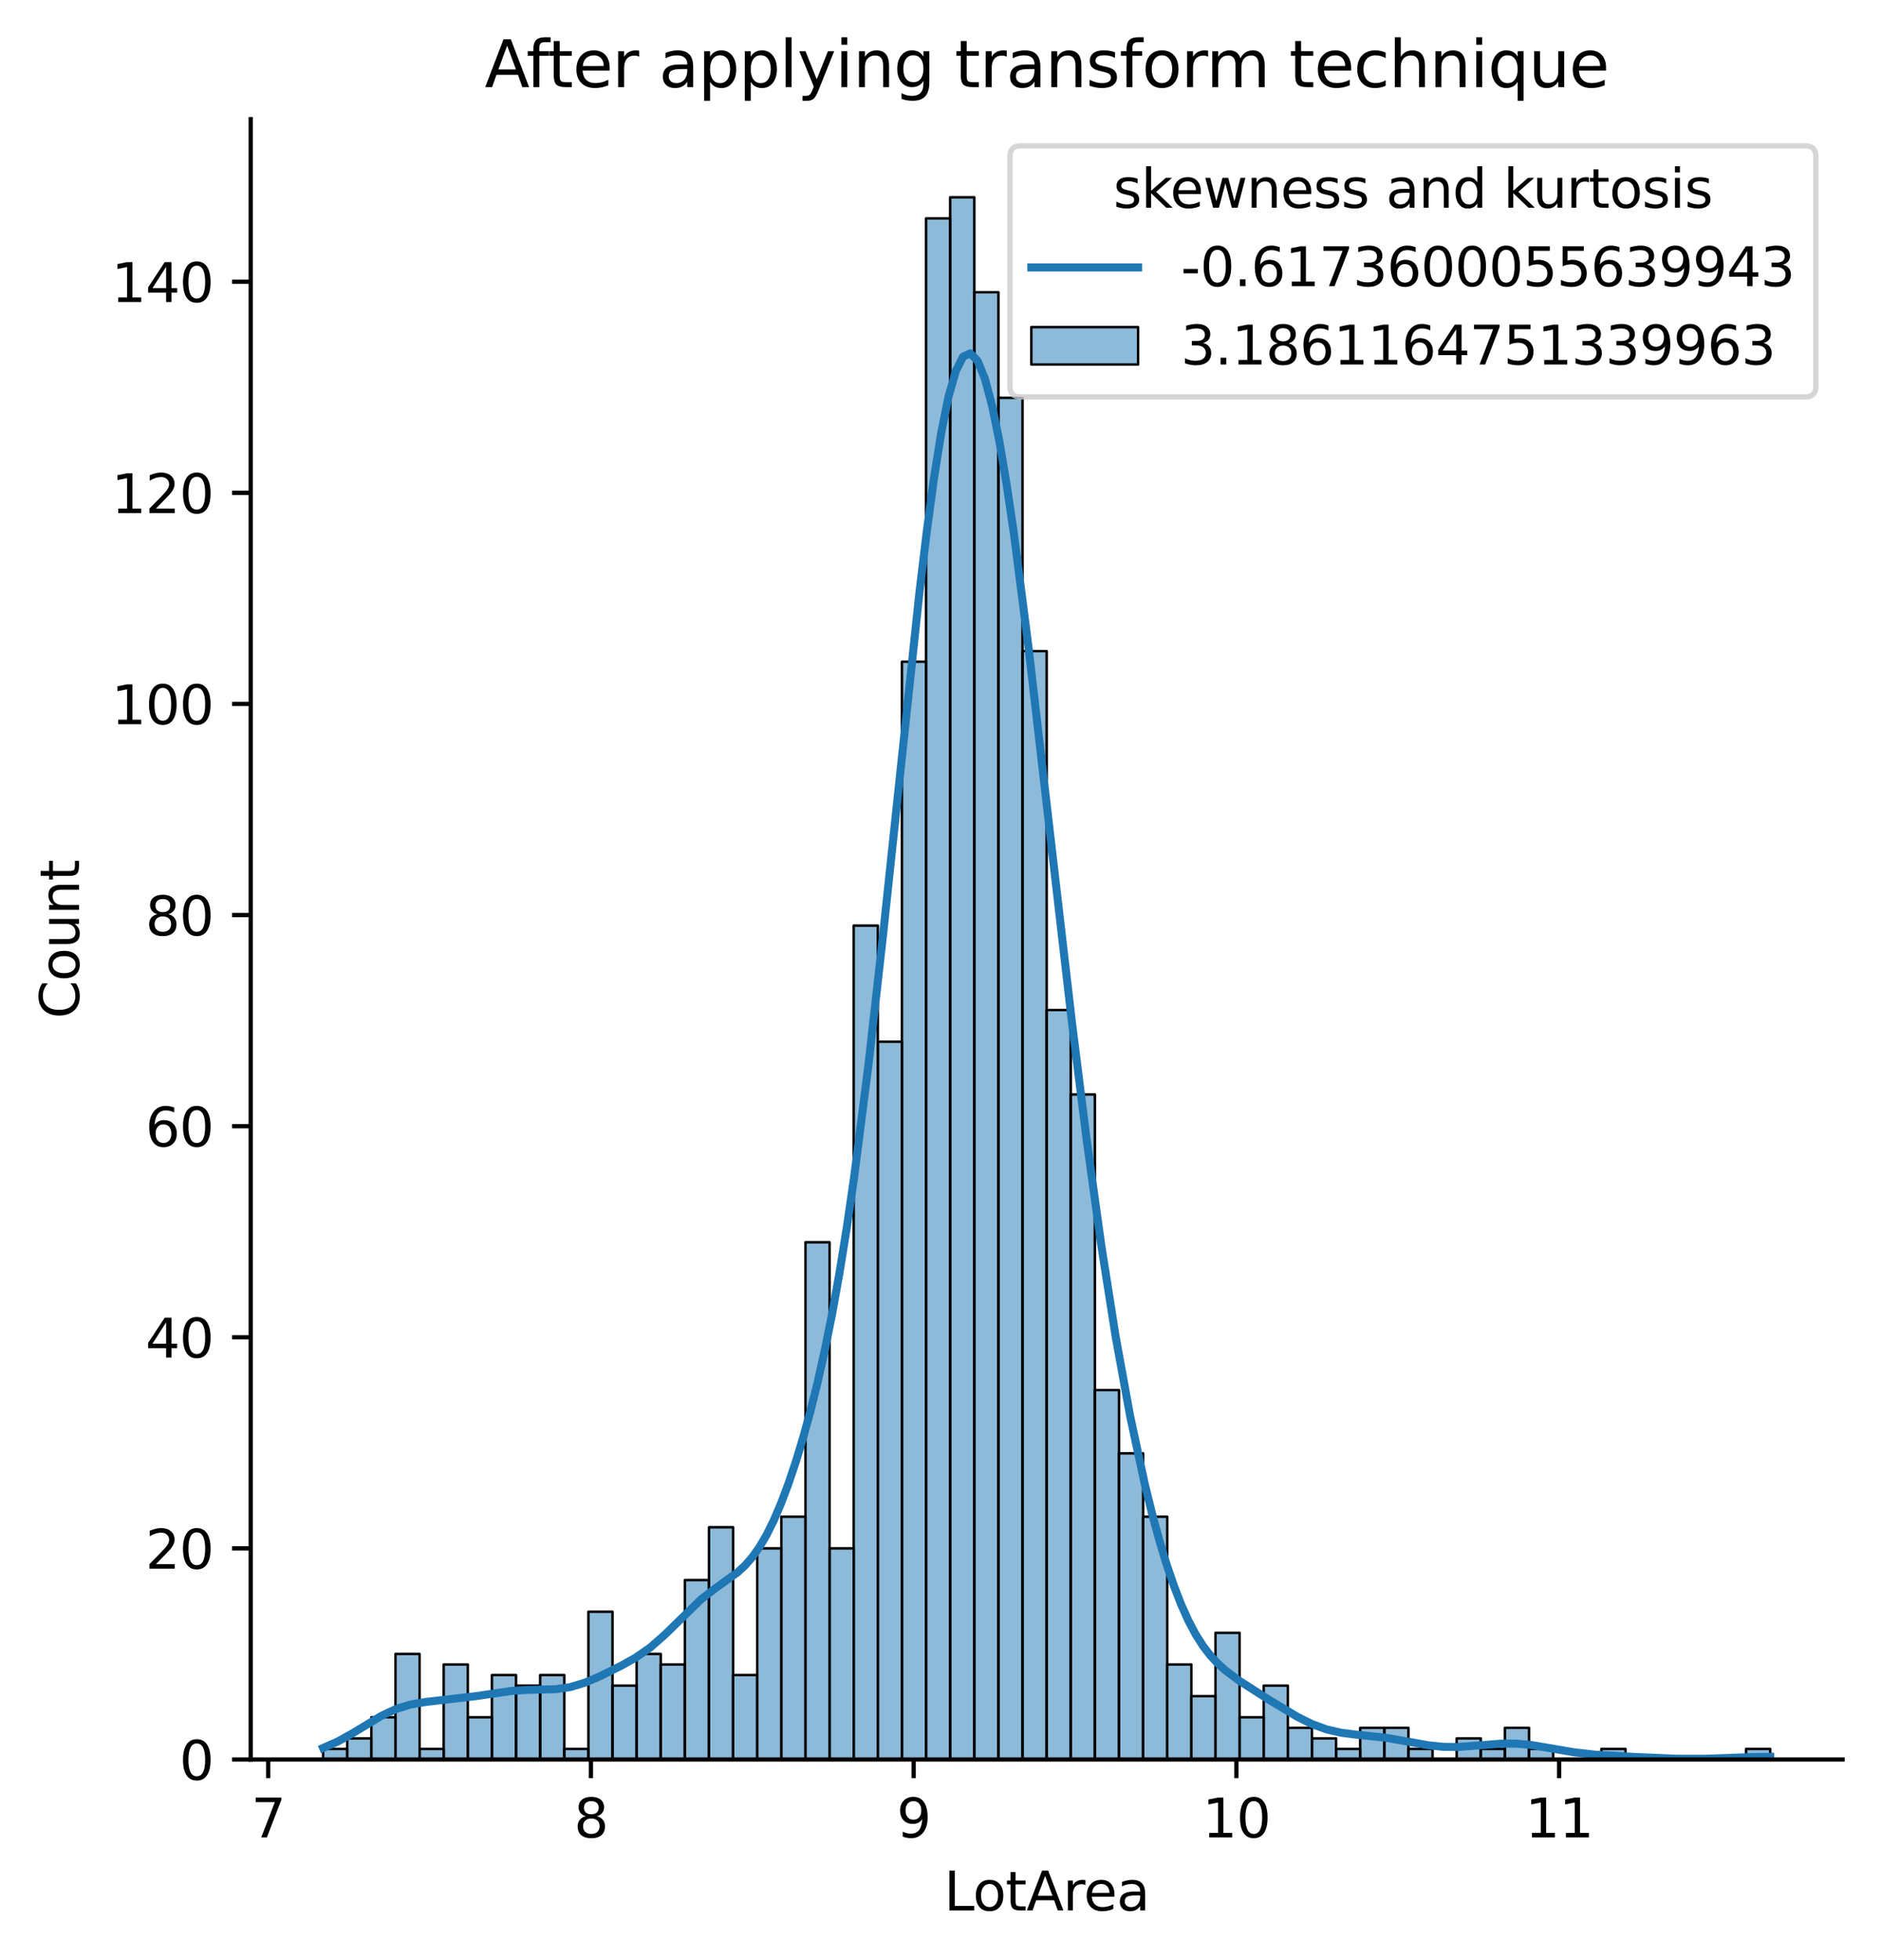 <?xml version="1.0" encoding="utf-8" standalone="no"?>
<!DOCTYPE svg PUBLIC "-//W3C//DTD SVG 1.1//EN"
  "http://www.w3.org/Graphics/SVG/1.1/DTD/svg11.dtd">
<svg xmlns:xlink="http://www.w3.org/1999/xlink" width="352.316pt" height="367.114pt" viewBox="0 0 352.316 367.114" xmlns="http://www.w3.org/2000/svg" version="1.1">
 <defs>
  <style type="text/css">*{stroke-linejoin: round; stroke-linecap: butt}</style>
 </defs>
 <g id="figure_1">
  <g id="patch_1">
   <path d="M 0 367.114 
L 352.316 367.114 
L 352.316 0 
L 0 0 
z
" style="fill: #ffffff"/>
  </g>
  <g id="axes_1">
   <g id="patch_2">
    <path d="M 46.966 329.558 
L 345.116 329.558 
L 345.116 22.318 
L 46.966 22.318 
z
" style="fill: #ffffff"/>
   </g>
   <g id="patch_3">
    <path d="M 60.518 329.558 
L 65.035 329.558 
L 65.035 327.581 
L 60.518 327.581 
z
" clip-path="url(#p4409011ec5)" style="fill: #1f77b4; fill-opacity: 0.5; stroke: #000000; stroke-width: 0.466; stroke-linejoin: miter"/>
   </g>
   <g id="patch_4">
    <path d="M 65.035 329.558 
L 69.553 329.558 
L 69.553 325.604 
L 65.035 325.604 
z
" clip-path="url(#p4409011ec5)" style="fill: #1f77b4; fill-opacity: 0.5; stroke: #000000; stroke-width: 0.466; stroke-linejoin: miter"/>
   </g>
   <g id="patch_5">
    <path d="M 69.553 329.558 
L 74.07 329.558 
L 74.07 321.65 
L 69.553 321.65 
z
" clip-path="url(#p4409011ec5)" style="fill: #1f77b4; fill-opacity: 0.5; stroke: #000000; stroke-width: 0.466; stroke-linejoin: miter"/>
   </g>
   <g id="patch_6">
    <path d="M 74.07 329.558 
L 78.588 329.558 
L 78.588 309.787 
L 74.07 309.787 
z
" clip-path="url(#p4409011ec5)" style="fill: #1f77b4; fill-opacity: 0.5; stroke: #000000; stroke-width: 0.466; stroke-linejoin: miter"/>
   </g>
   <g id="patch_7">
    <path d="M 78.588 329.558 
L 83.105 329.558 
L 83.105 327.581 
L 78.588 327.581 
z
" clip-path="url(#p4409011ec5)" style="fill: #1f77b4; fill-opacity: 0.5; stroke: #000000; stroke-width: 0.466; stroke-linejoin: miter"/>
   </g>
   <g id="patch_8">
    <path d="M 83.105 329.558 
L 87.622 329.558 
L 87.622 311.764 
L 83.105 311.764 
z
" clip-path="url(#p4409011ec5)" style="fill: #1f77b4; fill-opacity: 0.5; stroke: #000000; stroke-width: 0.466; stroke-linejoin: miter"/>
   </g>
   <g id="patch_9">
    <path d="M 87.622 329.558 
L 92.14 329.558 
L 92.14 321.65 
L 87.622 321.65 
z
" clip-path="url(#p4409011ec5)" style="fill: #1f77b4; fill-opacity: 0.5; stroke: #000000; stroke-width: 0.466; stroke-linejoin: miter"/>
   </g>
   <g id="patch_10">
    <path d="M 92.14 329.558 
L 96.657 329.558 
L 96.657 313.741 
L 92.14 313.741 
z
" clip-path="url(#p4409011ec5)" style="fill: #1f77b4; fill-opacity: 0.5; stroke: #000000; stroke-width: 0.466; stroke-linejoin: miter"/>
   </g>
   <g id="patch_11">
    <path d="M 96.657 329.558 
L 101.175 329.558 
L 101.175 315.718 
L 96.657 315.718 
z
" clip-path="url(#p4409011ec5)" style="fill: #1f77b4; fill-opacity: 0.5; stroke: #000000; stroke-width: 0.466; stroke-linejoin: miter"/>
   </g>
   <g id="patch_12">
    <path d="M 101.175 329.558 
L 105.692 329.558 
L 105.692 313.741 
L 101.175 313.741 
z
" clip-path="url(#p4409011ec5)" style="fill: #1f77b4; fill-opacity: 0.5; stroke: #000000; stroke-width: 0.466; stroke-linejoin: miter"/>
   </g>
   <g id="patch_13">
    <path d="M 105.692 329.558 
L 110.21 329.558 
L 110.21 327.581 
L 105.692 327.581 
z
" clip-path="url(#p4409011ec5)" style="fill: #1f77b4; fill-opacity: 0.5; stroke: #000000; stroke-width: 0.466; stroke-linejoin: miter"/>
   </g>
   <g id="patch_14">
    <path d="M 110.21 329.558 
L 114.727 329.558 
L 114.727 301.879 
L 110.21 301.879 
z
" clip-path="url(#p4409011ec5)" style="fill: #1f77b4; fill-opacity: 0.5; stroke: #000000; stroke-width: 0.466; stroke-linejoin: miter"/>
   </g>
   <g id="patch_15">
    <path d="M 114.727 329.558 
L 119.244 329.558 
L 119.244 315.718 
L 114.727 315.718 
z
" clip-path="url(#p4409011ec5)" style="fill: #1f77b4; fill-opacity: 0.5; stroke: #000000; stroke-width: 0.466; stroke-linejoin: miter"/>
   </g>
   <g id="patch_16">
    <path d="M 119.244 329.558 
L 123.762 329.558 
L 123.762 309.787 
L 119.244 309.787 
z
" clip-path="url(#p4409011ec5)" style="fill: #1f77b4; fill-opacity: 0.5; stroke: #000000; stroke-width: 0.466; stroke-linejoin: miter"/>
   </g>
   <g id="patch_17">
    <path d="M 123.762 329.558 
L 128.279 329.558 
L 128.279 311.764 
L 123.762 311.764 
z
" clip-path="url(#p4409011ec5)" style="fill: #1f77b4; fill-opacity: 0.5; stroke: #000000; stroke-width: 0.466; stroke-linejoin: miter"/>
   </g>
   <g id="patch_18">
    <path d="M 128.279 329.558 
L 132.797 329.558 
L 132.797 295.948 
L 128.279 295.948 
z
" clip-path="url(#p4409011ec5)" style="fill: #1f77b4; fill-opacity: 0.5; stroke: #000000; stroke-width: 0.466; stroke-linejoin: miter"/>
   </g>
   <g id="patch_19">
    <path d="M 132.797 329.558 
L 137.314 329.558 
L 137.314 286.062 
L 132.797 286.062 
z
" clip-path="url(#p4409011ec5)" style="fill: #1f77b4; fill-opacity: 0.5; stroke: #000000; stroke-width: 0.466; stroke-linejoin: miter"/>
   </g>
   <g id="patch_20">
    <path d="M 137.314 329.558 
L 141.832 329.558 
L 141.832 313.741 
L 137.314 313.741 
z
" clip-path="url(#p4409011ec5)" style="fill: #1f77b4; fill-opacity: 0.5; stroke: #000000; stroke-width: 0.466; stroke-linejoin: miter"/>
   </g>
   <g id="patch_21">
    <path d="M 141.832 329.558 
L 146.349 329.558 
L 146.349 290.016 
L 141.832 290.016 
z
" clip-path="url(#p4409011ec5)" style="fill: #1f77b4; fill-opacity: 0.5; stroke: #000000; stroke-width: 0.466; stroke-linejoin: miter"/>
   </g>
   <g id="patch_22">
    <path d="M 146.349 329.558 
L 150.866 329.558 
L 150.866 284.085 
L 146.349 284.085 
z
" clip-path="url(#p4409011ec5)" style="fill: #1f77b4; fill-opacity: 0.5; stroke: #000000; stroke-width: 0.466; stroke-linejoin: miter"/>
   </g>
   <g id="patch_23">
    <path d="M 150.866 329.558 
L 155.384 329.558 
L 155.384 232.681 
L 150.866 232.681 
z
" clip-path="url(#p4409011ec5)" style="fill: #1f77b4; fill-opacity: 0.5; stroke: #000000; stroke-width: 0.466; stroke-linejoin: miter"/>
   </g>
   <g id="patch_24">
    <path d="M 155.384 329.558 
L 159.901 329.558 
L 159.901 290.016 
L 155.384 290.016 
z
" clip-path="url(#p4409011ec5)" style="fill: #1f77b4; fill-opacity: 0.5; stroke: #000000; stroke-width: 0.466; stroke-linejoin: miter"/>
   </g>
   <g id="patch_25">
    <path d="M 159.901 329.558 
L 164.419 329.558 
L 164.419 173.368 
L 159.901 173.368 
z
" clip-path="url(#p4409011ec5)" style="fill: #1f77b4; fill-opacity: 0.5; stroke: #000000; stroke-width: 0.466; stroke-linejoin: miter"/>
   </g>
   <g id="patch_26">
    <path d="M 164.419 329.558 
L 168.936 329.558 
L 168.936 195.116 
L 164.419 195.116 
z
" clip-path="url(#p4409011ec5)" style="fill: #1f77b4; fill-opacity: 0.5; stroke: #000000; stroke-width: 0.466; stroke-linejoin: miter"/>
   </g>
   <g id="patch_27">
    <path d="M 168.936 329.558 
L 173.454 329.558 
L 173.454 123.941 
L 168.936 123.941 
z
" clip-path="url(#p4409011ec5)" style="fill: #1f77b4; fill-opacity: 0.5; stroke: #000000; stroke-width: 0.466; stroke-linejoin: miter"/>
   </g>
   <g id="patch_28">
    <path d="M 173.454 329.558 
L 177.971 329.558 
L 177.971 40.903 
L 173.454 40.903 
z
" clip-path="url(#p4409011ec5)" style="fill: #1f77b4; fill-opacity: 0.5; stroke: #000000; stroke-width: 0.466; stroke-linejoin: miter"/>
   </g>
   <g id="patch_29">
    <path d="M 177.971 329.558 
L 182.488 329.558 
L 182.488 36.949 
L 177.971 36.949 
z
" clip-path="url(#p4409011ec5)" style="fill: #1f77b4; fill-opacity: 0.5; stroke: #000000; stroke-width: 0.466; stroke-linejoin: miter"/>
   </g>
   <g id="patch_30">
    <path d="M 182.488 329.558 
L 187.006 329.558 
L 187.006 54.742 
L 182.488 54.742 
z
" clip-path="url(#p4409011ec5)" style="fill: #1f77b4; fill-opacity: 0.5; stroke: #000000; stroke-width: 0.466; stroke-linejoin: miter"/>
   </g>
   <g id="patch_31">
    <path d="M 187.006 329.558 
L 191.523 329.558 
L 191.523 74.513 
L 187.006 74.513 
z
" clip-path="url(#p4409011ec5)" style="fill: #1f77b4; fill-opacity: 0.5; stroke: #000000; stroke-width: 0.466; stroke-linejoin: miter"/>
   </g>
   <g id="patch_32">
    <path d="M 191.523 329.558 
L 196.041 329.558 
L 196.041 121.964 
L 191.523 121.964 
z
" clip-path="url(#p4409011ec5)" style="fill: #1f77b4; fill-opacity: 0.5; stroke: #000000; stroke-width: 0.466; stroke-linejoin: miter"/>
   </g>
   <g id="patch_33">
    <path d="M 196.041 329.558 
L 200.558 329.558 
L 200.558 189.185 
L 196.041 189.185 
z
" clip-path="url(#p4409011ec5)" style="fill: #1f77b4; fill-opacity: 0.5; stroke: #000000; stroke-width: 0.466; stroke-linejoin: miter"/>
   </g>
   <g id="patch_34">
    <path d="M 200.558 329.558 
L 205.075 329.558 
L 205.075 205.001 
L 200.558 205.001 
z
" clip-path="url(#p4409011ec5)" style="fill: #1f77b4; fill-opacity: 0.5; stroke: #000000; stroke-width: 0.466; stroke-linejoin: miter"/>
   </g>
   <g id="patch_35">
    <path d="M 205.075 329.558 
L 209.593 329.558 
L 209.593 260.36 
L 205.075 260.36 
z
" clip-path="url(#p4409011ec5)" style="fill: #1f77b4; fill-opacity: 0.5; stroke: #000000; stroke-width: 0.466; stroke-linejoin: miter"/>
   </g>
   <g id="patch_36">
    <path d="M 209.593 329.558 
L 214.11 329.558 
L 214.11 272.222 
L 209.593 272.222 
z
" clip-path="url(#p4409011ec5)" style="fill: #1f77b4; fill-opacity: 0.5; stroke: #000000; stroke-width: 0.466; stroke-linejoin: miter"/>
   </g>
   <g id="patch_37">
    <path d="M 214.11 329.558 
L 218.628 329.558 
L 218.628 284.085 
L 214.11 284.085 
z
" clip-path="url(#p4409011ec5)" style="fill: #1f77b4; fill-opacity: 0.5; stroke: #000000; stroke-width: 0.466; stroke-linejoin: miter"/>
   </g>
   <g id="patch_38">
    <path d="M 218.628 329.558 
L 223.145 329.558 
L 223.145 311.764 
L 218.628 311.764 
z
" clip-path="url(#p4409011ec5)" style="fill: #1f77b4; fill-opacity: 0.5; stroke: #000000; stroke-width: 0.466; stroke-linejoin: miter"/>
   </g>
   <g id="patch_39">
    <path d="M 223.145 329.558 
L 227.663 329.558 
L 227.663 317.696 
L 223.145 317.696 
z
" clip-path="url(#p4409011ec5)" style="fill: #1f77b4; fill-opacity: 0.5; stroke: #000000; stroke-width: 0.466; stroke-linejoin: miter"/>
   </g>
   <g id="patch_40">
    <path d="M 227.663 329.558 
L 232.18 329.558 
L 232.18 305.833 
L 227.663 305.833 
z
" clip-path="url(#p4409011ec5)" style="fill: #1f77b4; fill-opacity: 0.5; stroke: #000000; stroke-width: 0.466; stroke-linejoin: miter"/>
   </g>
   <g id="patch_41">
    <path d="M 232.18 329.558 
L 236.697 329.558 
L 236.697 321.65 
L 232.18 321.65 
z
" clip-path="url(#p4409011ec5)" style="fill: #1f77b4; fill-opacity: 0.5; stroke: #000000; stroke-width: 0.466; stroke-linejoin: miter"/>
   </g>
   <g id="patch_42">
    <path d="M 236.697 329.558 
L 241.215 329.558 
L 241.215 315.718 
L 236.697 315.718 
z
" clip-path="url(#p4409011ec5)" style="fill: #1f77b4; fill-opacity: 0.5; stroke: #000000; stroke-width: 0.466; stroke-linejoin: miter"/>
   </g>
   <g id="patch_43">
    <path d="M 241.215 329.558 
L 245.732 329.558 
L 245.732 323.627 
L 241.215 323.627 
z
" clip-path="url(#p4409011ec5)" style="fill: #1f77b4; fill-opacity: 0.5; stroke: #000000; stroke-width: 0.466; stroke-linejoin: miter"/>
   </g>
   <g id="patch_44">
    <path d="M 245.732 329.558 
L 250.25 329.558 
L 250.25 325.604 
L 245.732 325.604 
z
" clip-path="url(#p4409011ec5)" style="fill: #1f77b4; fill-opacity: 0.5; stroke: #000000; stroke-width: 0.466; stroke-linejoin: miter"/>
   </g>
   <g id="patch_45">
    <path d="M 250.25 329.558 
L 254.767 329.558 
L 254.767 327.581 
L 250.25 327.581 
z
" clip-path="url(#p4409011ec5)" style="fill: #1f77b4; fill-opacity: 0.5; stroke: #000000; stroke-width: 0.466; stroke-linejoin: miter"/>
   </g>
   <g id="patch_46">
    <path d="M 254.767 329.558 
L 259.285 329.558 
L 259.285 323.627 
L 254.767 323.627 
z
" clip-path="url(#p4409011ec5)" style="fill: #1f77b4; fill-opacity: 0.5; stroke: #000000; stroke-width: 0.466; stroke-linejoin: miter"/>
   </g>
   <g id="patch_47">
    <path d="M 259.285 329.558 
L 263.802 329.558 
L 263.802 323.627 
L 259.285 323.627 
z
" clip-path="url(#p4409011ec5)" style="fill: #1f77b4; fill-opacity: 0.5; stroke: #000000; stroke-width: 0.466; stroke-linejoin: miter"/>
   </g>
   <g id="patch_48">
    <path d="M 263.802 329.558 
L 268.319 329.558 
L 268.319 327.581 
L 263.802 327.581 
z
" clip-path="url(#p4409011ec5)" style="fill: #1f77b4; fill-opacity: 0.5; stroke: #000000; stroke-width: 0.466; stroke-linejoin: miter"/>
   </g>
   <g id="patch_49">
    <path d="M 268.319 329.558 
L 272.837 329.558 
L 272.837 329.558 
L 268.319 329.558 
z
" clip-path="url(#p4409011ec5)" style="fill: #1f77b4; fill-opacity: 0.5; stroke: #000000; stroke-width: 0.466; stroke-linejoin: miter"/>
   </g>
   <g id="patch_50">
    <path d="M 272.837 329.558 
L 277.354 329.558 
L 277.354 325.604 
L 272.837 325.604 
z
" clip-path="url(#p4409011ec5)" style="fill: #1f77b4; fill-opacity: 0.5; stroke: #000000; stroke-width: 0.466; stroke-linejoin: miter"/>
   </g>
   <g id="patch_51">
    <path d="M 277.354 329.558 
L 281.872 329.558 
L 281.872 327.581 
L 277.354 327.581 
z
" clip-path="url(#p4409011ec5)" style="fill: #1f77b4; fill-opacity: 0.5; stroke: #000000; stroke-width: 0.466; stroke-linejoin: miter"/>
   </g>
   <g id="patch_52">
    <path d="M 281.872 329.558 
L 286.389 329.558 
L 286.389 323.627 
L 281.872 323.627 
z
" clip-path="url(#p4409011ec5)" style="fill: #1f77b4; fill-opacity: 0.5; stroke: #000000; stroke-width: 0.466; stroke-linejoin: miter"/>
   </g>
   <g id="patch_53">
    <path d="M 286.389 329.558 
L 290.907 329.558 
L 290.907 327.581 
L 286.389 327.581 
z
" clip-path="url(#p4409011ec5)" style="fill: #1f77b4; fill-opacity: 0.5; stroke: #000000; stroke-width: 0.466; stroke-linejoin: miter"/>
   </g>
   <g id="patch_54">
    <path d="M 290.907 329.558 
L 295.424 329.558 
L 295.424 329.558 
L 290.907 329.558 
z
" clip-path="url(#p4409011ec5)" style="fill: #1f77b4; fill-opacity: 0.5; stroke: #000000; stroke-width: 0.466; stroke-linejoin: miter"/>
   </g>
   <g id="patch_55">
    <path d="M 295.424 329.558 
L 299.941 329.558 
L 299.941 329.558 
L 295.424 329.558 
z
" clip-path="url(#p4409011ec5)" style="fill: #1f77b4; fill-opacity: 0.5; stroke: #000000; stroke-width: 0.466; stroke-linejoin: miter"/>
   </g>
   <g id="patch_56">
    <path d="M 299.941 329.558 
L 304.459 329.558 
L 304.459 327.581 
L 299.941 327.581 
z
" clip-path="url(#p4409011ec5)" style="fill: #1f77b4; fill-opacity: 0.5; stroke: #000000; stroke-width: 0.466; stroke-linejoin: miter"/>
   </g>
   <g id="patch_57">
    <path d="M 304.459 329.558 
L 308.976 329.558 
L 308.976 329.558 
L 304.459 329.558 
z
" clip-path="url(#p4409011ec5)" style="fill: #1f77b4; fill-opacity: 0.5; stroke: #000000; stroke-width: 0.466; stroke-linejoin: miter"/>
   </g>
   <g id="patch_58">
    <path d="M 308.976 329.558 
L 313.494 329.558 
L 313.494 329.558 
L 308.976 329.558 
z
" clip-path="url(#p4409011ec5)" style="fill: #1f77b4; fill-opacity: 0.5; stroke: #000000; stroke-width: 0.466; stroke-linejoin: miter"/>
   </g>
   <g id="patch_59">
    <path d="M 313.494 329.558 
L 318.011 329.558 
L 318.011 329.558 
L 313.494 329.558 
z
" clip-path="url(#p4409011ec5)" style="fill: #1f77b4; fill-opacity: 0.5; stroke: #000000; stroke-width: 0.466; stroke-linejoin: miter"/>
   </g>
   <g id="patch_60">
    <path d="M 318.011 329.558 
L 322.529 329.558 
L 322.529 329.558 
L 318.011 329.558 
z
" clip-path="url(#p4409011ec5)" style="fill: #1f77b4; fill-opacity: 0.5; stroke: #000000; stroke-width: 0.466; stroke-linejoin: miter"/>
   </g>
   <g id="patch_61">
    <path d="M 322.529 329.558 
L 327.046 329.558 
L 327.046 329.558 
L 322.529 329.558 
z
" clip-path="url(#p4409011ec5)" style="fill: #1f77b4; fill-opacity: 0.5; stroke: #000000; stroke-width: 0.466; stroke-linejoin: miter"/>
   </g>
   <g id="patch_62">
    <path d="M 327.046 329.558 
L 331.563 329.558 
L 331.563 327.581 
L 327.046 327.581 
z
" clip-path="url(#p4409011ec5)" style="fill: #1f77b4; fill-opacity: 0.5; stroke: #000000; stroke-width: 0.466; stroke-linejoin: miter"/>
   </g>
   <g id="matplotlib.axis_1">
    <g id="xtick_1">
     <g id="line2d_1">
      <defs>
       <path id="maf208b44db" d="M 0 0 
L 0 3.5 
" style="stroke: #000000; stroke-width: 0.8"/>
      </defs>
      <g>
       <use xlink:href="#maf208b44db" x="50.234" y="329.558" style="stroke: #000000; stroke-width: 0.8"/>
      </g>
     </g>
     <g id="text_1">
      <!-- 7 -->
      <g transform="translate(47.053 344.157)scale(0.1 -0.1)">
       <defs>
        <path id="DejaVuSans-37" d="M 525 4666 
L 3525 4666 
L 3525 4397 
L 1831 0 
L 1172 0 
L 2766 4134 
L 525 4134 
L 525 4666 
z
" transform="scale(0.016)"/>
       </defs>
       <use xlink:href="#DejaVuSans-37"/>
      </g>
     </g>
    </g>
    <g id="xtick_2">
     <g id="line2d_2">
      <g>
       <use xlink:href="#maf208b44db" x="110.683" y="329.558" style="stroke: #000000; stroke-width: 0.8"/>
      </g>
     </g>
     <g id="text_2">
      <!-- 8 -->
      <g transform="translate(107.502 344.157)scale(0.1 -0.1)">
       <defs>
        <path id="DejaVuSans-38" d="M 2034 2216 
Q 1584 2216 1326 1975 
Q 1069 1734 1069 1313 
Q 1069 891 1326 650 
Q 1584 409 2034 409 
Q 2484 409 2743 651 
Q 3003 894 3003 1313 
Q 3003 1734 2745 1975 
Q 2488 2216 2034 2216 
z
M 1403 2484 
Q 997 2584 770 2862 
Q 544 3141 544 3541 
Q 544 4100 942 4425 
Q 1341 4750 2034 4750 
Q 2731 4750 3128 4425 
Q 3525 4100 3525 3541 
Q 3525 3141 3298 2862 
Q 3072 2584 2669 2484 
Q 3125 2378 3379 2068 
Q 3634 1759 3634 1313 
Q 3634 634 3220 271 
Q 2806 -91 2034 -91 
Q 1263 -91 848 271 
Q 434 634 434 1313 
Q 434 1759 690 2068 
Q 947 2378 1403 2484 
z
M 1172 3481 
Q 1172 3119 1398 2916 
Q 1625 2713 2034 2713 
Q 2441 2713 2670 2916 
Q 2900 3119 2900 3481 
Q 2900 3844 2670 4047 
Q 2441 4250 2034 4250 
Q 1625 4250 1398 4047 
Q 1172 3844 1172 3481 
z
" transform="scale(0.016)"/>
       </defs>
       <use xlink:href="#DejaVuSans-38"/>
      </g>
     </g>
    </g>
    <g id="xtick_3">
     <g id="line2d_3">
      <g>
       <use xlink:href="#maf208b44db" x="171.133" y="329.558" style="stroke: #000000; stroke-width: 0.8"/>
      </g>
     </g>
     <g id="text_3">
      <!-- 9 -->
      <g transform="translate(167.951 344.157)scale(0.1 -0.1)">
       <defs>
        <path id="DejaVuSans-39" d="M 703 97 
L 703 672 
Q 941 559 1184 500 
Q 1428 441 1663 441 
Q 2288 441 2617 861 
Q 2947 1281 2994 2138 
Q 2813 1869 2534 1725 
Q 2256 1581 1919 1581 
Q 1219 1581 811 2004 
Q 403 2428 403 3163 
Q 403 3881 828 4315 
Q 1253 4750 1959 4750 
Q 2769 4750 3195 4129 
Q 3622 3509 3622 2328 
Q 3622 1225 3098 567 
Q 2575 -91 1691 -91 
Q 1453 -91 1209 -44 
Q 966 3 703 97 
z
M 1959 2075 
Q 2384 2075 2632 2365 
Q 2881 2656 2881 3163 
Q 2881 3666 2632 3958 
Q 2384 4250 1959 4250 
Q 1534 4250 1286 3958 
Q 1038 3666 1038 3163 
Q 1038 2656 1286 2365 
Q 1534 2075 1959 2075 
z
" transform="scale(0.016)"/>
       </defs>
       <use xlink:href="#DejaVuSans-39"/>
      </g>
     </g>
    </g>
    <g id="xtick_4">
     <g id="line2d_4">
      <g>
       <use xlink:href="#maf208b44db" x="231.582" y="329.558" style="stroke: #000000; stroke-width: 0.8"/>
      </g>
     </g>
     <g id="text_4">
      <!-- 10 -->
      <g transform="translate(225.219 344.157)scale(0.1 -0.1)">
       <defs>
        <path id="DejaVuSans-31" d="M 794 531 
L 1825 531 
L 1825 4091 
L 703 3866 
L 703 4441 
L 1819 4666 
L 2450 4666 
L 2450 531 
L 3481 531 
L 3481 0 
L 794 0 
L 794 531 
z
" transform="scale(0.016)"/>
        <path id="DejaVuSans-30" d="M 2034 4250 
Q 1547 4250 1301 3770 
Q 1056 3291 1056 2328 
Q 1056 1369 1301 889 
Q 1547 409 2034 409 
Q 2525 409 2770 889 
Q 3016 1369 3016 2328 
Q 3016 3291 2770 3770 
Q 2525 4250 2034 4250 
z
M 2034 4750 
Q 2819 4750 3233 4129 
Q 3647 3509 3647 2328 
Q 3647 1150 3233 529 
Q 2819 -91 2034 -91 
Q 1250 -91 836 529 
Q 422 1150 422 2328 
Q 422 3509 836 4129 
Q 1250 4750 2034 4750 
z
" transform="scale(0.016)"/>
       </defs>
       <use xlink:href="#DejaVuSans-31"/>
       <use xlink:href="#DejaVuSans-30" x="63.623"/>
      </g>
     </g>
    </g>
    <g id="xtick_5">
     <g id="line2d_5">
      <g>
       <use xlink:href="#maf208b44db" x="292.031" y="329.558" style="stroke: #000000; stroke-width: 0.8"/>
      </g>
     </g>
     <g id="text_5">
      <!-- 11 -->
      <g transform="translate(285.668 344.157)scale(0.1 -0.1)">
       <use xlink:href="#DejaVuSans-31"/>
       <use xlink:href="#DejaVuSans-31" x="63.623"/>
      </g>
     </g>
    </g>
    <g id="text_6">
     <!-- LotArea -->
     <g transform="translate(176.819 357.835)scale(0.1 -0.1)">
      <defs>
       <path id="DejaVuSans-4c" d="M 628 4666 
L 1259 4666 
L 1259 531 
L 3531 531 
L 3531 0 
L 628 0 
L 628 4666 
z
" transform="scale(0.016)"/>
       <path id="DejaVuSans-6f" d="M 1959 3097 
Q 1497 3097 1228 2736 
Q 959 2375 959 1747 
Q 959 1119 1226 758 
Q 1494 397 1959 397 
Q 2419 397 2687 759 
Q 2956 1122 2956 1747 
Q 2956 2369 2687 2733 
Q 2419 3097 1959 3097 
z
M 1959 3584 
Q 2709 3584 3137 3096 
Q 3566 2609 3566 1747 
Q 3566 888 3137 398 
Q 2709 -91 1959 -91 
Q 1206 -91 779 398 
Q 353 888 353 1747 
Q 353 2609 779 3096 
Q 1206 3584 1959 3584 
z
" transform="scale(0.016)"/>
       <path id="DejaVuSans-74" d="M 1172 4494 
L 1172 3500 
L 2356 3500 
L 2356 3053 
L 1172 3053 
L 1172 1153 
Q 1172 725 1289 603 
Q 1406 481 1766 481 
L 2356 481 
L 2356 0 
L 1766 0 
Q 1100 0 847 248 
Q 594 497 594 1153 
L 594 3053 
L 172 3053 
L 172 3500 
L 594 3500 
L 594 4494 
L 1172 4494 
z
" transform="scale(0.016)"/>
       <path id="DejaVuSans-41" d="M 2188 4044 
L 1331 1722 
L 3047 1722 
L 2188 4044 
z
M 1831 4666 
L 2547 4666 
L 4325 0 
L 3669 0 
L 3244 1197 
L 1141 1197 
L 716 0 
L 50 0 
L 1831 4666 
z
" transform="scale(0.016)"/>
       <path id="DejaVuSans-72" d="M 2631 2963 
Q 2534 3019 2420 3045 
Q 2306 3072 2169 3072 
Q 1681 3072 1420 2755 
Q 1159 2438 1159 1844 
L 1159 0 
L 581 0 
L 581 3500 
L 1159 3500 
L 1159 2956 
Q 1341 3275 1631 3429 
Q 1922 3584 2338 3584 
Q 2397 3584 2469 3576 
Q 2541 3569 2628 3553 
L 2631 2963 
z
" transform="scale(0.016)"/>
       <path id="DejaVuSans-65" d="M 3597 1894 
L 3597 1613 
L 953 1613 
Q 991 1019 1311 708 
Q 1631 397 2203 397 
Q 2534 397 2845 478 
Q 3156 559 3463 722 
L 3463 178 
Q 3153 47 2828 -22 
Q 2503 -91 2169 -91 
Q 1331 -91 842 396 
Q 353 884 353 1716 
Q 353 2575 817 3079 
Q 1281 3584 2069 3584 
Q 2775 3584 3186 3129 
Q 3597 2675 3597 1894 
z
M 3022 2063 
Q 3016 2534 2758 2815 
Q 2500 3097 2075 3097 
Q 1594 3097 1305 2825 
Q 1016 2553 972 2059 
L 3022 2063 
z
" transform="scale(0.016)"/>
       <path id="DejaVuSans-61" d="M 2194 1759 
Q 1497 1759 1228 1600 
Q 959 1441 959 1056 
Q 959 750 1161 570 
Q 1363 391 1709 391 
Q 2188 391 2477 730 
Q 2766 1069 2766 1631 
L 2766 1759 
L 2194 1759 
z
M 3341 1997 
L 3341 0 
L 2766 0 
L 2766 531 
Q 2569 213 2275 61 
Q 1981 -91 1556 -91 
Q 1019 -91 701 211 
Q 384 513 384 1019 
Q 384 1609 779 1909 
Q 1175 2209 1959 2209 
L 2766 2209 
L 2766 2266 
Q 2766 2663 2505 2880 
Q 2244 3097 1772 3097 
Q 1472 3097 1187 3025 
Q 903 2953 641 2809 
L 641 3341 
Q 956 3463 1253 3523 
Q 1550 3584 1831 3584 
Q 2591 3584 2966 3190 
Q 3341 2797 3341 1997 
z
" transform="scale(0.016)"/>
      </defs>
      <use xlink:href="#DejaVuSans-4c"/>
      <use xlink:href="#DejaVuSans-6f" x="53.963"/>
      <use xlink:href="#DejaVuSans-74" x="115.145"/>
      <use xlink:href="#DejaVuSans-41" x="154.354"/>
      <use xlink:href="#DejaVuSans-72" x="222.762"/>
      <use xlink:href="#DejaVuSans-65" x="261.625"/>
      <use xlink:href="#DejaVuSans-61" x="323.148"/>
     </g>
    </g>
   </g>
   <g id="matplotlib.axis_2">
    <g id="ytick_1">
     <g id="line2d_6">
      <defs>
       <path id="m4d3167ad73" d="M 0 0 
L -3.5 0 
" style="stroke: #000000; stroke-width: 0.8"/>
      </defs>
      <g>
       <use xlink:href="#m4d3167ad73" x="46.966" y="329.558" style="stroke: #000000; stroke-width: 0.8"/>
      </g>
     </g>
     <g id="text_7">
      <!-- 0 -->
      <g transform="translate(33.603 333.357)scale(0.1 -0.1)">
       <use xlink:href="#DejaVuSans-30"/>
      </g>
     </g>
    </g>
    <g id="ytick_2">
     <g id="line2d_7">
      <g>
       <use xlink:href="#m4d3167ad73" x="46.966" y="290.016" style="stroke: #000000; stroke-width: 0.8"/>
      </g>
     </g>
     <g id="text_8">
      <!-- 20 -->
      <g transform="translate(27.241 293.816)scale(0.1 -0.1)">
       <defs>
        <path id="DejaVuSans-32" d="M 1228 531 
L 3431 531 
L 3431 0 
L 469 0 
L 469 531 
Q 828 903 1448 1529 
Q 2069 2156 2228 2338 
Q 2531 2678 2651 2914 
Q 2772 3150 2772 3378 
Q 2772 3750 2511 3984 
Q 2250 4219 1831 4219 
Q 1534 4219 1204 4116 
Q 875 4013 500 3803 
L 500 4441 
Q 881 4594 1212 4672 
Q 1544 4750 1819 4750 
Q 2544 4750 2975 4387 
Q 3406 4025 3406 3419 
Q 3406 3131 3298 2873 
Q 3191 2616 2906 2266 
Q 2828 2175 2409 1742 
Q 1991 1309 1228 531 
z
" transform="scale(0.016)"/>
       </defs>
       <use xlink:href="#DejaVuSans-32"/>
       <use xlink:href="#DejaVuSans-30" x="63.623"/>
      </g>
     </g>
    </g>
    <g id="ytick_3">
     <g id="line2d_8">
      <g>
       <use xlink:href="#m4d3167ad73" x="46.966" y="250.474" style="stroke: #000000; stroke-width: 0.8"/>
      </g>
     </g>
     <g id="text_9">
      <!-- 40 -->
      <g transform="translate(27.241 254.274)scale(0.1 -0.1)">
       <defs>
        <path id="DejaVuSans-34" d="M 2419 4116 
L 825 1625 
L 2419 1625 
L 2419 4116 
z
M 2253 4666 
L 3047 4666 
L 3047 1625 
L 3713 1625 
L 3713 1100 
L 3047 1100 
L 3047 0 
L 2419 0 
L 2419 1100 
L 313 1100 
L 313 1709 
L 2253 4666 
z
" transform="scale(0.016)"/>
       </defs>
       <use xlink:href="#DejaVuSans-34"/>
       <use xlink:href="#DejaVuSans-30" x="63.623"/>
      </g>
     </g>
    </g>
    <g id="ytick_4">
     <g id="line2d_9">
      <g>
       <use xlink:href="#m4d3167ad73" x="46.966" y="210.933" style="stroke: #000000; stroke-width: 0.8"/>
      </g>
     </g>
     <g id="text_10">
      <!-- 60 -->
      <g transform="translate(27.241 214.732)scale(0.1 -0.1)">
       <defs>
        <path id="DejaVuSans-36" d="M 2113 2584 
Q 1688 2584 1439 2293 
Q 1191 2003 1191 1497 
Q 1191 994 1439 701 
Q 1688 409 2113 409 
Q 2538 409 2786 701 
Q 3034 994 3034 1497 
Q 3034 2003 2786 2293 
Q 2538 2584 2113 2584 
z
M 3366 4563 
L 3366 3988 
Q 3128 4100 2886 4159 
Q 2644 4219 2406 4219 
Q 1781 4219 1451 3797 
Q 1122 3375 1075 2522 
Q 1259 2794 1537 2939 
Q 1816 3084 2150 3084 
Q 2853 3084 3261 2657 
Q 3669 2231 3669 1497 
Q 3669 778 3244 343 
Q 2819 -91 2113 -91 
Q 1303 -91 875 529 
Q 447 1150 447 2328 
Q 447 3434 972 4092 
Q 1497 4750 2381 4750 
Q 2619 4750 2861 4703 
Q 3103 4656 3366 4563 
z
" transform="scale(0.016)"/>
       </defs>
       <use xlink:href="#DejaVuSans-36"/>
       <use xlink:href="#DejaVuSans-30" x="63.623"/>
      </g>
     </g>
    </g>
    <g id="ytick_5">
     <g id="line2d_10">
      <g>
       <use xlink:href="#m4d3167ad73" x="46.966" y="171.391" style="stroke: #000000; stroke-width: 0.8"/>
      </g>
     </g>
     <g id="text_11">
      <!-- 80 -->
      <g transform="translate(27.241 175.19)scale(0.1 -0.1)">
       <use xlink:href="#DejaVuSans-38"/>
       <use xlink:href="#DejaVuSans-30" x="63.623"/>
      </g>
     </g>
    </g>
    <g id="ytick_6">
     <g id="line2d_11">
      <g>
       <use xlink:href="#m4d3167ad73" x="46.966" y="131.849" style="stroke: #000000; stroke-width: 0.8"/>
      </g>
     </g>
     <g id="text_12">
      <!-- 100 -->
      <g transform="translate(20.878 135.648)scale(0.1 -0.1)">
       <use xlink:href="#DejaVuSans-31"/>
       <use xlink:href="#DejaVuSans-30" x="63.623"/>
       <use xlink:href="#DejaVuSans-30" x="127.246"/>
      </g>
     </g>
    </g>
    <g id="ytick_7">
     <g id="line2d_12">
      <g>
       <use xlink:href="#m4d3167ad73" x="46.966" y="92.307" style="stroke: #000000; stroke-width: 0.8"/>
      </g>
     </g>
     <g id="text_13">
      <!-- 120 -->
      <g transform="translate(20.878 96.106)scale(0.1 -0.1)">
       <use xlink:href="#DejaVuSans-31"/>
       <use xlink:href="#DejaVuSans-32" x="63.623"/>
       <use xlink:href="#DejaVuSans-30" x="127.246"/>
      </g>
     </g>
    </g>
    <g id="ytick_8">
     <g id="line2d_13">
      <g>
       <use xlink:href="#m4d3167ad73" x="46.966" y="52.765" style="stroke: #000000; stroke-width: 0.8"/>
      </g>
     </g>
     <g id="text_14">
      <!-- 140 -->
      <g transform="translate(20.878 56.565)scale(0.1 -0.1)">
       <use xlink:href="#DejaVuSans-31"/>
       <use xlink:href="#DejaVuSans-34" x="63.623"/>
       <use xlink:href="#DejaVuSans-30" x="127.246"/>
      </g>
     </g>
    </g>
    <g id="text_15">
     <!-- Count -->
     <g transform="translate(14.798 190.787)rotate(-90)scale(0.1 -0.1)">
      <defs>
       <path id="DejaVuSans-43" d="M 4122 4306 
L 4122 3641 
Q 3803 3938 3442 4084 
Q 3081 4231 2675 4231 
Q 1875 4231 1450 3742 
Q 1025 3253 1025 2328 
Q 1025 1406 1450 917 
Q 1875 428 2675 428 
Q 3081 428 3442 575 
Q 3803 722 4122 1019 
L 4122 359 
Q 3791 134 3420 21 
Q 3050 -91 2638 -91 
Q 1578 -91 968 557 
Q 359 1206 359 2328 
Q 359 3453 968 4101 
Q 1578 4750 2638 4750 
Q 3056 4750 3426 4639 
Q 3797 4528 4122 4306 
z
" transform="scale(0.016)"/>
       <path id="DejaVuSans-75" d="M 544 1381 
L 544 3500 
L 1119 3500 
L 1119 1403 
Q 1119 906 1312 657 
Q 1506 409 1894 409 
Q 2359 409 2629 706 
Q 2900 1003 2900 1516 
L 2900 3500 
L 3475 3500 
L 3475 0 
L 2900 0 
L 2900 538 
Q 2691 219 2414 64 
Q 2138 -91 1772 -91 
Q 1169 -91 856 284 
Q 544 659 544 1381 
z
M 1991 3584 
L 1991 3584 
z
" transform="scale(0.016)"/>
       <path id="DejaVuSans-6e" d="M 3513 2113 
L 3513 0 
L 2938 0 
L 2938 2094 
Q 2938 2591 2744 2837 
Q 2550 3084 2163 3084 
Q 1697 3084 1428 2787 
Q 1159 2491 1159 1978 
L 1159 0 
L 581 0 
L 581 3500 
L 1159 3500 
L 1159 2956 
Q 1366 3272 1645 3428 
Q 1925 3584 2291 3584 
Q 2894 3584 3203 3211 
Q 3513 2838 3513 2113 
z
" transform="scale(0.016)"/>
      </defs>
      <use xlink:href="#DejaVuSans-43"/>
      <use xlink:href="#DejaVuSans-6f" x="69.824"/>
      <use xlink:href="#DejaVuSans-75" x="131.006"/>
      <use xlink:href="#DejaVuSans-6e" x="194.385"/>
      <use xlink:href="#DejaVuSans-74" x="257.764"/>
     </g>
    </g>
   </g>
   <g id="line2d_14">
    <path d="M 60.518 327.399 
L 63.242 326.204 
L 65.966 324.69 
L 71.414 321.398 
L 74.138 320.115 
L 76.862 319.271 
L 79.586 318.8 
L 89.121 317.695 
L 95.931 316.701 
L 98.655 316.531 
L 104.103 316.39 
L 106.827 315.994 
L 109.551 315.174 
L 112.275 314.012 
L 116.361 311.989 
L 119.086 310.461 
L 121.81 308.568 
L 124.534 306.181 
L 131.344 299.529 
L 134.068 297.437 
L 138.154 294.5 
L 139.516 293.246 
L 140.878 291.699 
L 142.24 289.788 
L 143.602 287.462 
L 144.964 284.7 
L 146.326 281.5 
L 147.688 277.869 
L 149.05 273.817 
L 150.412 269.335 
L 151.774 264.391 
L 153.136 258.927 
L 154.498 252.855 
L 155.861 246.081 
L 157.223 238.508 
L 158.585 230.066 
L 159.947 220.718 
L 162.671 199.39 
L 165.395 175.131 
L 172.205 111.025 
L 173.567 99.709 
L 174.929 89.629 
L 176.291 81.085 
L 177.653 74.326 
L 179.015 69.535 
L 180.377 66.813 
L 181.739 66.179 
L 183.101 67.581 
L 184.463 70.906 
L 185.825 76.001 
L 187.187 82.682 
L 188.549 90.75 
L 189.911 99.996 
L 192.636 121.172 
L 196.722 156.504 
L 200.808 191.744 
L 203.532 213.473 
L 206.256 233.128 
L 208.98 250.444 
L 211.704 265.368 
L 214.428 278.01 
L 215.79 283.527 
L 217.152 288.532 
L 218.514 293.034 
L 219.876 297.036 
L 221.238 300.545 
L 222.6 303.572 
L 223.962 306.14 
L 225.324 308.288 
L 226.686 310.067 
L 228.049 311.543 
L 229.411 312.784 
L 232.135 314.821 
L 237.583 318.305 
L 243.031 321.583 
L 245.755 322.93 
L 248.479 323.925 
L 251.203 324.547 
L 253.927 324.894 
L 259.375 325.457 
L 263.461 326.164 
L 267.548 326.9 
L 270.272 327.184 
L 272.996 327.219 
L 277.082 326.919 
L 281.168 326.59 
L 283.892 326.582 
L 286.616 326.815 
L 290.702 327.497 
L 294.788 328.207 
L 298.874 328.662 
L 305.685 329.057 
L 313.857 329.412 
L 319.305 329.424 
L 327.477 329.128 
L 331.563 329.048 
L 331.563 329.048 
" clip-path="url(#p4409011ec5)" style="fill: none; stroke: #1f77b4; stroke-width: 1.5; stroke-linecap: square"/>
   </g>
   <g id="patch_63">
    <path d="M 46.966 329.558 
L 46.966 22.318 
" style="fill: none; stroke: #000000; stroke-width: 0.8; stroke-linejoin: miter; stroke-linecap: square"/>
   </g>
   <g id="patch_64">
    <path d="M 46.966 329.558 
L 345.116 329.558 
" style="fill: none; stroke: #000000; stroke-width: 0.8; stroke-linejoin: miter; stroke-linecap: square"/>
   </g>
   <g id="text_16">
    <!-- After applying transform technique -->
    <g transform="translate(90.792 16.318)scale(0.12 -0.12)">
     <defs>
      <path id="DejaVuSans-66" d="M 2375 4863 
L 2375 4384 
L 1825 4384 
Q 1516 4384 1395 4259 
Q 1275 4134 1275 3809 
L 1275 3500 
L 2222 3500 
L 2222 3053 
L 1275 3053 
L 1275 0 
L 697 0 
L 697 3053 
L 147 3053 
L 147 3500 
L 697 3500 
L 697 3744 
Q 697 4328 969 4595 
Q 1241 4863 1831 4863 
L 2375 4863 
z
" transform="scale(0.016)"/>
      <path id="DejaVuSans-20" transform="scale(0.016)"/>
      <path id="DejaVuSans-70" d="M 1159 525 
L 1159 -1331 
L 581 -1331 
L 581 3500 
L 1159 3500 
L 1159 2969 
Q 1341 3281 1617 3432 
Q 1894 3584 2278 3584 
Q 2916 3584 3314 3078 
Q 3713 2572 3713 1747 
Q 3713 922 3314 415 
Q 2916 -91 2278 -91 
Q 1894 -91 1617 61 
Q 1341 213 1159 525 
z
M 3116 1747 
Q 3116 2381 2855 2742 
Q 2594 3103 2138 3103 
Q 1681 3103 1420 2742 
Q 1159 2381 1159 1747 
Q 1159 1113 1420 752 
Q 1681 391 2138 391 
Q 2594 391 2855 752 
Q 3116 1113 3116 1747 
z
" transform="scale(0.016)"/>
      <path id="DejaVuSans-6c" d="M 603 4863 
L 1178 4863 
L 1178 0 
L 603 0 
L 603 4863 
z
" transform="scale(0.016)"/>
      <path id="DejaVuSans-79" d="M 2059 -325 
Q 1816 -950 1584 -1140 
Q 1353 -1331 966 -1331 
L 506 -1331 
L 506 -850 
L 844 -850 
Q 1081 -850 1212 -737 
Q 1344 -625 1503 -206 
L 1606 56 
L 191 3500 
L 800 3500 
L 1894 763 
L 2988 3500 
L 3597 3500 
L 2059 -325 
z
" transform="scale(0.016)"/>
      <path id="DejaVuSans-69" d="M 603 3500 
L 1178 3500 
L 1178 0 
L 603 0 
L 603 3500 
z
M 603 4863 
L 1178 4863 
L 1178 4134 
L 603 4134 
L 603 4863 
z
" transform="scale(0.016)"/>
      <path id="DejaVuSans-67" d="M 2906 1791 
Q 2906 2416 2648 2759 
Q 2391 3103 1925 3103 
Q 1463 3103 1205 2759 
Q 947 2416 947 1791 
Q 947 1169 1205 825 
Q 1463 481 1925 481 
Q 2391 481 2648 825 
Q 2906 1169 2906 1791 
z
M 3481 434 
Q 3481 -459 3084 -895 
Q 2688 -1331 1869 -1331 
Q 1566 -1331 1297 -1286 
Q 1028 -1241 775 -1147 
L 775 -588 
Q 1028 -725 1275 -790 
Q 1522 -856 1778 -856 
Q 2344 -856 2625 -561 
Q 2906 -266 2906 331 
L 2906 616 
Q 2728 306 2450 153 
Q 2172 0 1784 0 
Q 1141 0 747 490 
Q 353 981 353 1791 
Q 353 2603 747 3093 
Q 1141 3584 1784 3584 
Q 2172 3584 2450 3431 
Q 2728 3278 2906 2969 
L 2906 3500 
L 3481 3500 
L 3481 434 
z
" transform="scale(0.016)"/>
      <path id="DejaVuSans-73" d="M 2834 3397 
L 2834 2853 
Q 2591 2978 2328 3040 
Q 2066 3103 1784 3103 
Q 1356 3103 1142 2972 
Q 928 2841 928 2578 
Q 928 2378 1081 2264 
Q 1234 2150 1697 2047 
L 1894 2003 
Q 2506 1872 2764 1633 
Q 3022 1394 3022 966 
Q 3022 478 2636 193 
Q 2250 -91 1575 -91 
Q 1294 -91 989 -36 
Q 684 19 347 128 
L 347 722 
Q 666 556 975 473 
Q 1284 391 1588 391 
Q 1994 391 2212 530 
Q 2431 669 2431 922 
Q 2431 1156 2273 1281 
Q 2116 1406 1581 1522 
L 1381 1569 
Q 847 1681 609 1914 
Q 372 2147 372 2553 
Q 372 3047 722 3315 
Q 1072 3584 1716 3584 
Q 2034 3584 2315 3537 
Q 2597 3491 2834 3397 
z
" transform="scale(0.016)"/>
      <path id="DejaVuSans-6d" d="M 3328 2828 
Q 3544 3216 3844 3400 
Q 4144 3584 4550 3584 
Q 5097 3584 5394 3201 
Q 5691 2819 5691 2113 
L 5691 0 
L 5113 0 
L 5113 2094 
Q 5113 2597 4934 2840 
Q 4756 3084 4391 3084 
Q 3944 3084 3684 2787 
Q 3425 2491 3425 1978 
L 3425 0 
L 2847 0 
L 2847 2094 
Q 2847 2600 2669 2842 
Q 2491 3084 2119 3084 
Q 1678 3084 1418 2786 
Q 1159 2488 1159 1978 
L 1159 0 
L 581 0 
L 581 3500 
L 1159 3500 
L 1159 2956 
Q 1356 3278 1631 3431 
Q 1906 3584 2284 3584 
Q 2666 3584 2933 3390 
Q 3200 3197 3328 2828 
z
" transform="scale(0.016)"/>
      <path id="DejaVuSans-63" d="M 3122 3366 
L 3122 2828 
Q 2878 2963 2633 3030 
Q 2388 3097 2138 3097 
Q 1578 3097 1268 2742 
Q 959 2388 959 1747 
Q 959 1106 1268 751 
Q 1578 397 2138 397 
Q 2388 397 2633 464 
Q 2878 531 3122 666 
L 3122 134 
Q 2881 22 2623 -34 
Q 2366 -91 2075 -91 
Q 1284 -91 818 406 
Q 353 903 353 1747 
Q 353 2603 823 3093 
Q 1294 3584 2113 3584 
Q 2378 3584 2631 3529 
Q 2884 3475 3122 3366 
z
" transform="scale(0.016)"/>
      <path id="DejaVuSans-68" d="M 3513 2113 
L 3513 0 
L 2938 0 
L 2938 2094 
Q 2938 2591 2744 2837 
Q 2550 3084 2163 3084 
Q 1697 3084 1428 2787 
Q 1159 2491 1159 1978 
L 1159 0 
L 581 0 
L 581 4863 
L 1159 4863 
L 1159 2956 
Q 1366 3272 1645 3428 
Q 1925 3584 2291 3584 
Q 2894 3584 3203 3211 
Q 3513 2838 3513 2113 
z
" transform="scale(0.016)"/>
      <path id="DejaVuSans-71" d="M 947 1747 
Q 947 1113 1208 752 
Q 1469 391 1925 391 
Q 2381 391 2643 752 
Q 2906 1113 2906 1747 
Q 2906 2381 2643 2742 
Q 2381 3103 1925 3103 
Q 1469 3103 1208 2742 
Q 947 2381 947 1747 
z
M 2906 525 
Q 2725 213 2448 61 
Q 2172 -91 1784 -91 
Q 1150 -91 751 415 
Q 353 922 353 1747 
Q 353 2572 751 3078 
Q 1150 3584 1784 3584 
Q 2172 3584 2448 3432 
Q 2725 3281 2906 2969 
L 2906 3500 
L 3481 3500 
L 3481 -1331 
L 2906 -1331 
L 2906 525 
z
" transform="scale(0.016)"/>
     </defs>
     <use xlink:href="#DejaVuSans-41"/>
     <use xlink:href="#DejaVuSans-66" x="64.783"/>
     <use xlink:href="#DejaVuSans-74" x="98.238"/>
     <use xlink:href="#DejaVuSans-65" x="137.447"/>
     <use xlink:href="#DejaVuSans-72" x="198.971"/>
     <use xlink:href="#DejaVuSans-20" x="240.084"/>
     <use xlink:href="#DejaVuSans-61" x="271.871"/>
     <use xlink:href="#DejaVuSans-70" x="333.15"/>
     <use xlink:href="#DejaVuSans-70" x="396.627"/>
     <use xlink:href="#DejaVuSans-6c" x="460.104"/>
     <use xlink:href="#DejaVuSans-79" x="487.887"/>
     <use xlink:href="#DejaVuSans-69" x="547.066"/>
     <use xlink:href="#DejaVuSans-6e" x="574.85"/>
     <use xlink:href="#DejaVuSans-67" x="638.229"/>
     <use xlink:href="#DejaVuSans-20" x="701.705"/>
     <use xlink:href="#DejaVuSans-74" x="733.492"/>
     <use xlink:href="#DejaVuSans-72" x="772.701"/>
     <use xlink:href="#DejaVuSans-61" x="813.814"/>
     <use xlink:href="#DejaVuSans-6e" x="875.094"/>
     <use xlink:href="#DejaVuSans-73" x="938.473"/>
     <use xlink:href="#DejaVuSans-66" x="990.572"/>
     <use xlink:href="#DejaVuSans-6f" x="1025.777"/>
     <use xlink:href="#DejaVuSans-72" x="1086.959"/>
     <use xlink:href="#DejaVuSans-6d" x="1126.322"/>
     <use xlink:href="#DejaVuSans-20" x="1223.734"/>
     <use xlink:href="#DejaVuSans-74" x="1255.521"/>
     <use xlink:href="#DejaVuSans-65" x="1294.73"/>
     <use xlink:href="#DejaVuSans-63" x="1356.254"/>
     <use xlink:href="#DejaVuSans-68" x="1411.234"/>
     <use xlink:href="#DejaVuSans-6e" x="1474.613"/>
     <use xlink:href="#DejaVuSans-69" x="1537.992"/>
     <use xlink:href="#DejaVuSans-71" x="1565.775"/>
     <use xlink:href="#DejaVuSans-75" x="1629.252"/>
     <use xlink:href="#DejaVuSans-65" x="1692.631"/>
    </g>
   </g>
   <g id="legend_1">
    <g id="patch_65">
     <path d="M 191.167 74.353 
L 338.116 74.353 
Q 340.116 74.353 340.116 72.353 
L 340.116 29.318 
Q 340.116 27.318 338.116 27.318 
L 191.167 27.318 
Q 189.167 27.318 189.167 29.318 
L 189.167 72.353 
Q 189.167 74.353 191.167 74.353 
z
" style="fill: #ffffff; opacity: 0.8; stroke: #cccccc; stroke-linejoin: miter"/>
    </g>
    <g id="text_17">
     <!-- skewness and kurtosis -->
     <g transform="translate(208.536 38.917)scale(0.1 -0.1)">
      <defs>
       <path id="DejaVuSans-6b" d="M 581 4863 
L 1159 4863 
L 1159 1991 
L 2875 3500 
L 3609 3500 
L 1753 1863 
L 3688 0 
L 2938 0 
L 1159 1709 
L 1159 0 
L 581 0 
L 581 4863 
z
" transform="scale(0.016)"/>
       <path id="DejaVuSans-77" d="M 269 3500 
L 844 3500 
L 1563 769 
L 2278 3500 
L 2956 3500 
L 3675 769 
L 4391 3500 
L 4966 3500 
L 4050 0 
L 3372 0 
L 2619 2869 
L 1863 0 
L 1184 0 
L 269 3500 
z
" transform="scale(0.016)"/>
       <path id="DejaVuSans-64" d="M 2906 2969 
L 2906 4863 
L 3481 4863 
L 3481 0 
L 2906 0 
L 2906 525 
Q 2725 213 2448 61 
Q 2172 -91 1784 -91 
Q 1150 -91 751 415 
Q 353 922 353 1747 
Q 353 2572 751 3078 
Q 1150 3584 1784 3584 
Q 2172 3584 2448 3432 
Q 2725 3281 2906 2969 
z
M 947 1747 
Q 947 1113 1208 752 
Q 1469 391 1925 391 
Q 2381 391 2643 752 
Q 2906 1113 2906 1747 
Q 2906 2381 2643 2742 
Q 2381 3103 1925 3103 
Q 1469 3103 1208 2742 
Q 947 2381 947 1747 
z
" transform="scale(0.016)"/>
      </defs>
      <use xlink:href="#DejaVuSans-73"/>
      <use xlink:href="#DejaVuSans-6b" x="52.1"/>
      <use xlink:href="#DejaVuSans-65" x="106.385"/>
      <use xlink:href="#DejaVuSans-77" x="167.908"/>
      <use xlink:href="#DejaVuSans-6e" x="249.695"/>
      <use xlink:href="#DejaVuSans-65" x="313.074"/>
      <use xlink:href="#DejaVuSans-73" x="374.598"/>
      <use xlink:href="#DejaVuSans-73" x="426.697"/>
      <use xlink:href="#DejaVuSans-20" x="478.797"/>
      <use xlink:href="#DejaVuSans-61" x="510.584"/>
      <use xlink:href="#DejaVuSans-6e" x="571.863"/>
      <use xlink:href="#DejaVuSans-64" x="635.242"/>
      <use xlink:href="#DejaVuSans-20" x="698.719"/>
      <use xlink:href="#DejaVuSans-6b" x="730.506"/>
      <use xlink:href="#DejaVuSans-75" x="785.291"/>
      <use xlink:href="#DejaVuSans-72" x="848.67"/>
      <use xlink:href="#DejaVuSans-74" x="889.783"/>
      <use xlink:href="#DejaVuSans-6f" x="928.992"/>
      <use xlink:href="#DejaVuSans-73" x="990.174"/>
      <use xlink:href="#DejaVuSans-69" x="1042.273"/>
      <use xlink:href="#DejaVuSans-73" x="1070.057"/>
     </g>
    </g>
    <g id="line2d_15">
     <path d="M 193.167 50.095 
L 203.167 50.095 
L 213.167 50.095 
" style="fill: none; stroke: #1f77b4; stroke-width: 1.5; stroke-linecap: square"/>
    </g>
    <g id="text_18">
     <!-- -0.6173600055639943 -->
     <g transform="translate(221.167 53.595)scale(0.1 -0.1)">
      <defs>
       <path id="DejaVuSans-2d" d="M 313 2009 
L 1997 2009 
L 1997 1497 
L 313 1497 
L 313 2009 
z
" transform="scale(0.016)"/>
       <path id="DejaVuSans-2e" d="M 684 794 
L 1344 794 
L 1344 0 
L 684 0 
L 684 794 
z
" transform="scale(0.016)"/>
       <path id="DejaVuSans-33" d="M 2597 2516 
Q 3050 2419 3304 2112 
Q 3559 1806 3559 1356 
Q 3559 666 3084 287 
Q 2609 -91 1734 -91 
Q 1441 -91 1130 -33 
Q 819 25 488 141 
L 488 750 
Q 750 597 1062 519 
Q 1375 441 1716 441 
Q 2309 441 2620 675 
Q 2931 909 2931 1356 
Q 2931 1769 2642 2001 
Q 2353 2234 1838 2234 
L 1294 2234 
L 1294 2753 
L 1863 2753 
Q 2328 2753 2575 2939 
Q 2822 3125 2822 3475 
Q 2822 3834 2567 4026 
Q 2313 4219 1838 4219 
Q 1578 4219 1281 4162 
Q 984 4106 628 3988 
L 628 4550 
Q 988 4650 1302 4700 
Q 1616 4750 1894 4750 
Q 2613 4750 3031 4423 
Q 3450 4097 3450 3541 
Q 3450 3153 3228 2886 
Q 3006 2619 2597 2516 
z
" transform="scale(0.016)"/>
       <path id="DejaVuSans-35" d="M 691 4666 
L 3169 4666 
L 3169 4134 
L 1269 4134 
L 1269 2991 
Q 1406 3038 1543 3061 
Q 1681 3084 1819 3084 
Q 2600 3084 3056 2656 
Q 3513 2228 3513 1497 
Q 3513 744 3044 326 
Q 2575 -91 1722 -91 
Q 1428 -91 1123 -41 
Q 819 9 494 109 
L 494 744 
Q 775 591 1075 516 
Q 1375 441 1709 441 
Q 2250 441 2565 725 
Q 2881 1009 2881 1497 
Q 2881 1984 2565 2268 
Q 2250 2553 1709 2553 
Q 1456 2553 1204 2497 
Q 953 2441 691 2322 
L 691 4666 
z
" transform="scale(0.016)"/>
      </defs>
      <use xlink:href="#DejaVuSans-2d"/>
      <use xlink:href="#DejaVuSans-30" x="36.084"/>
      <use xlink:href="#DejaVuSans-2e" x="99.707"/>
      <use xlink:href="#DejaVuSans-36" x="131.494"/>
      <use xlink:href="#DejaVuSans-31" x="195.117"/>
      <use xlink:href="#DejaVuSans-37" x="258.74"/>
      <use xlink:href="#DejaVuSans-33" x="322.363"/>
      <use xlink:href="#DejaVuSans-36" x="385.986"/>
      <use xlink:href="#DejaVuSans-30" x="449.609"/>
      <use xlink:href="#DejaVuSans-30" x="513.232"/>
      <use xlink:href="#DejaVuSans-30" x="576.855"/>
      <use xlink:href="#DejaVuSans-35" x="640.479"/>
      <use xlink:href="#DejaVuSans-35" x="704.102"/>
      <use xlink:href="#DejaVuSans-36" x="767.725"/>
      <use xlink:href="#DejaVuSans-33" x="831.348"/>
      <use xlink:href="#DejaVuSans-39" x="894.971"/>
      <use xlink:href="#DejaVuSans-39" x="958.594"/>
      <use xlink:href="#DejaVuSans-34" x="1022.217"/>
      <use xlink:href="#DejaVuSans-33" x="1085.84"/>
     </g>
    </g>
    <g id="patch_66">
     <path d="M 193.167 68.273 
L 213.167 68.273 
L 213.167 61.273 
L 193.167 61.273 
z
" style="fill: #1f77b4; fill-opacity: 0.5; stroke: #000000; stroke-width: 0.466; stroke-linejoin: miter"/>
    </g>
    <g id="text_19">
     <!-- 3.1861164751339963 -->
     <g transform="translate(221.167 68.273)scale(0.1 -0.1)">
      <use xlink:href="#DejaVuSans-33"/>
      <use xlink:href="#DejaVuSans-2e" x="63.623"/>
      <use xlink:href="#DejaVuSans-31" x="95.41"/>
      <use xlink:href="#DejaVuSans-38" x="159.033"/>
      <use xlink:href="#DejaVuSans-36" x="222.656"/>
      <use xlink:href="#DejaVuSans-31" x="286.279"/>
      <use xlink:href="#DejaVuSans-31" x="349.902"/>
      <use xlink:href="#DejaVuSans-36" x="413.525"/>
      <use xlink:href="#DejaVuSans-34" x="477.148"/>
      <use xlink:href="#DejaVuSans-37" x="540.771"/>
      <use xlink:href="#DejaVuSans-35" x="604.395"/>
      <use xlink:href="#DejaVuSans-31" x="668.018"/>
      <use xlink:href="#DejaVuSans-33" x="731.641"/>
      <use xlink:href="#DejaVuSans-33" x="795.264"/>
      <use xlink:href="#DejaVuSans-39" x="858.887"/>
      <use xlink:href="#DejaVuSans-39" x="922.51"/>
      <use xlink:href="#DejaVuSans-36" x="986.133"/>
      <use xlink:href="#DejaVuSans-33" x="1049.756"/>
     </g>
    </g>
   </g>
  </g>
 </g>
 <defs>
  <clipPath id="p4409011ec5">
   <rect x="46.966" y="22.318" width="298.15" height="307.24"/>
  </clipPath>
 </defs>
</svg>
